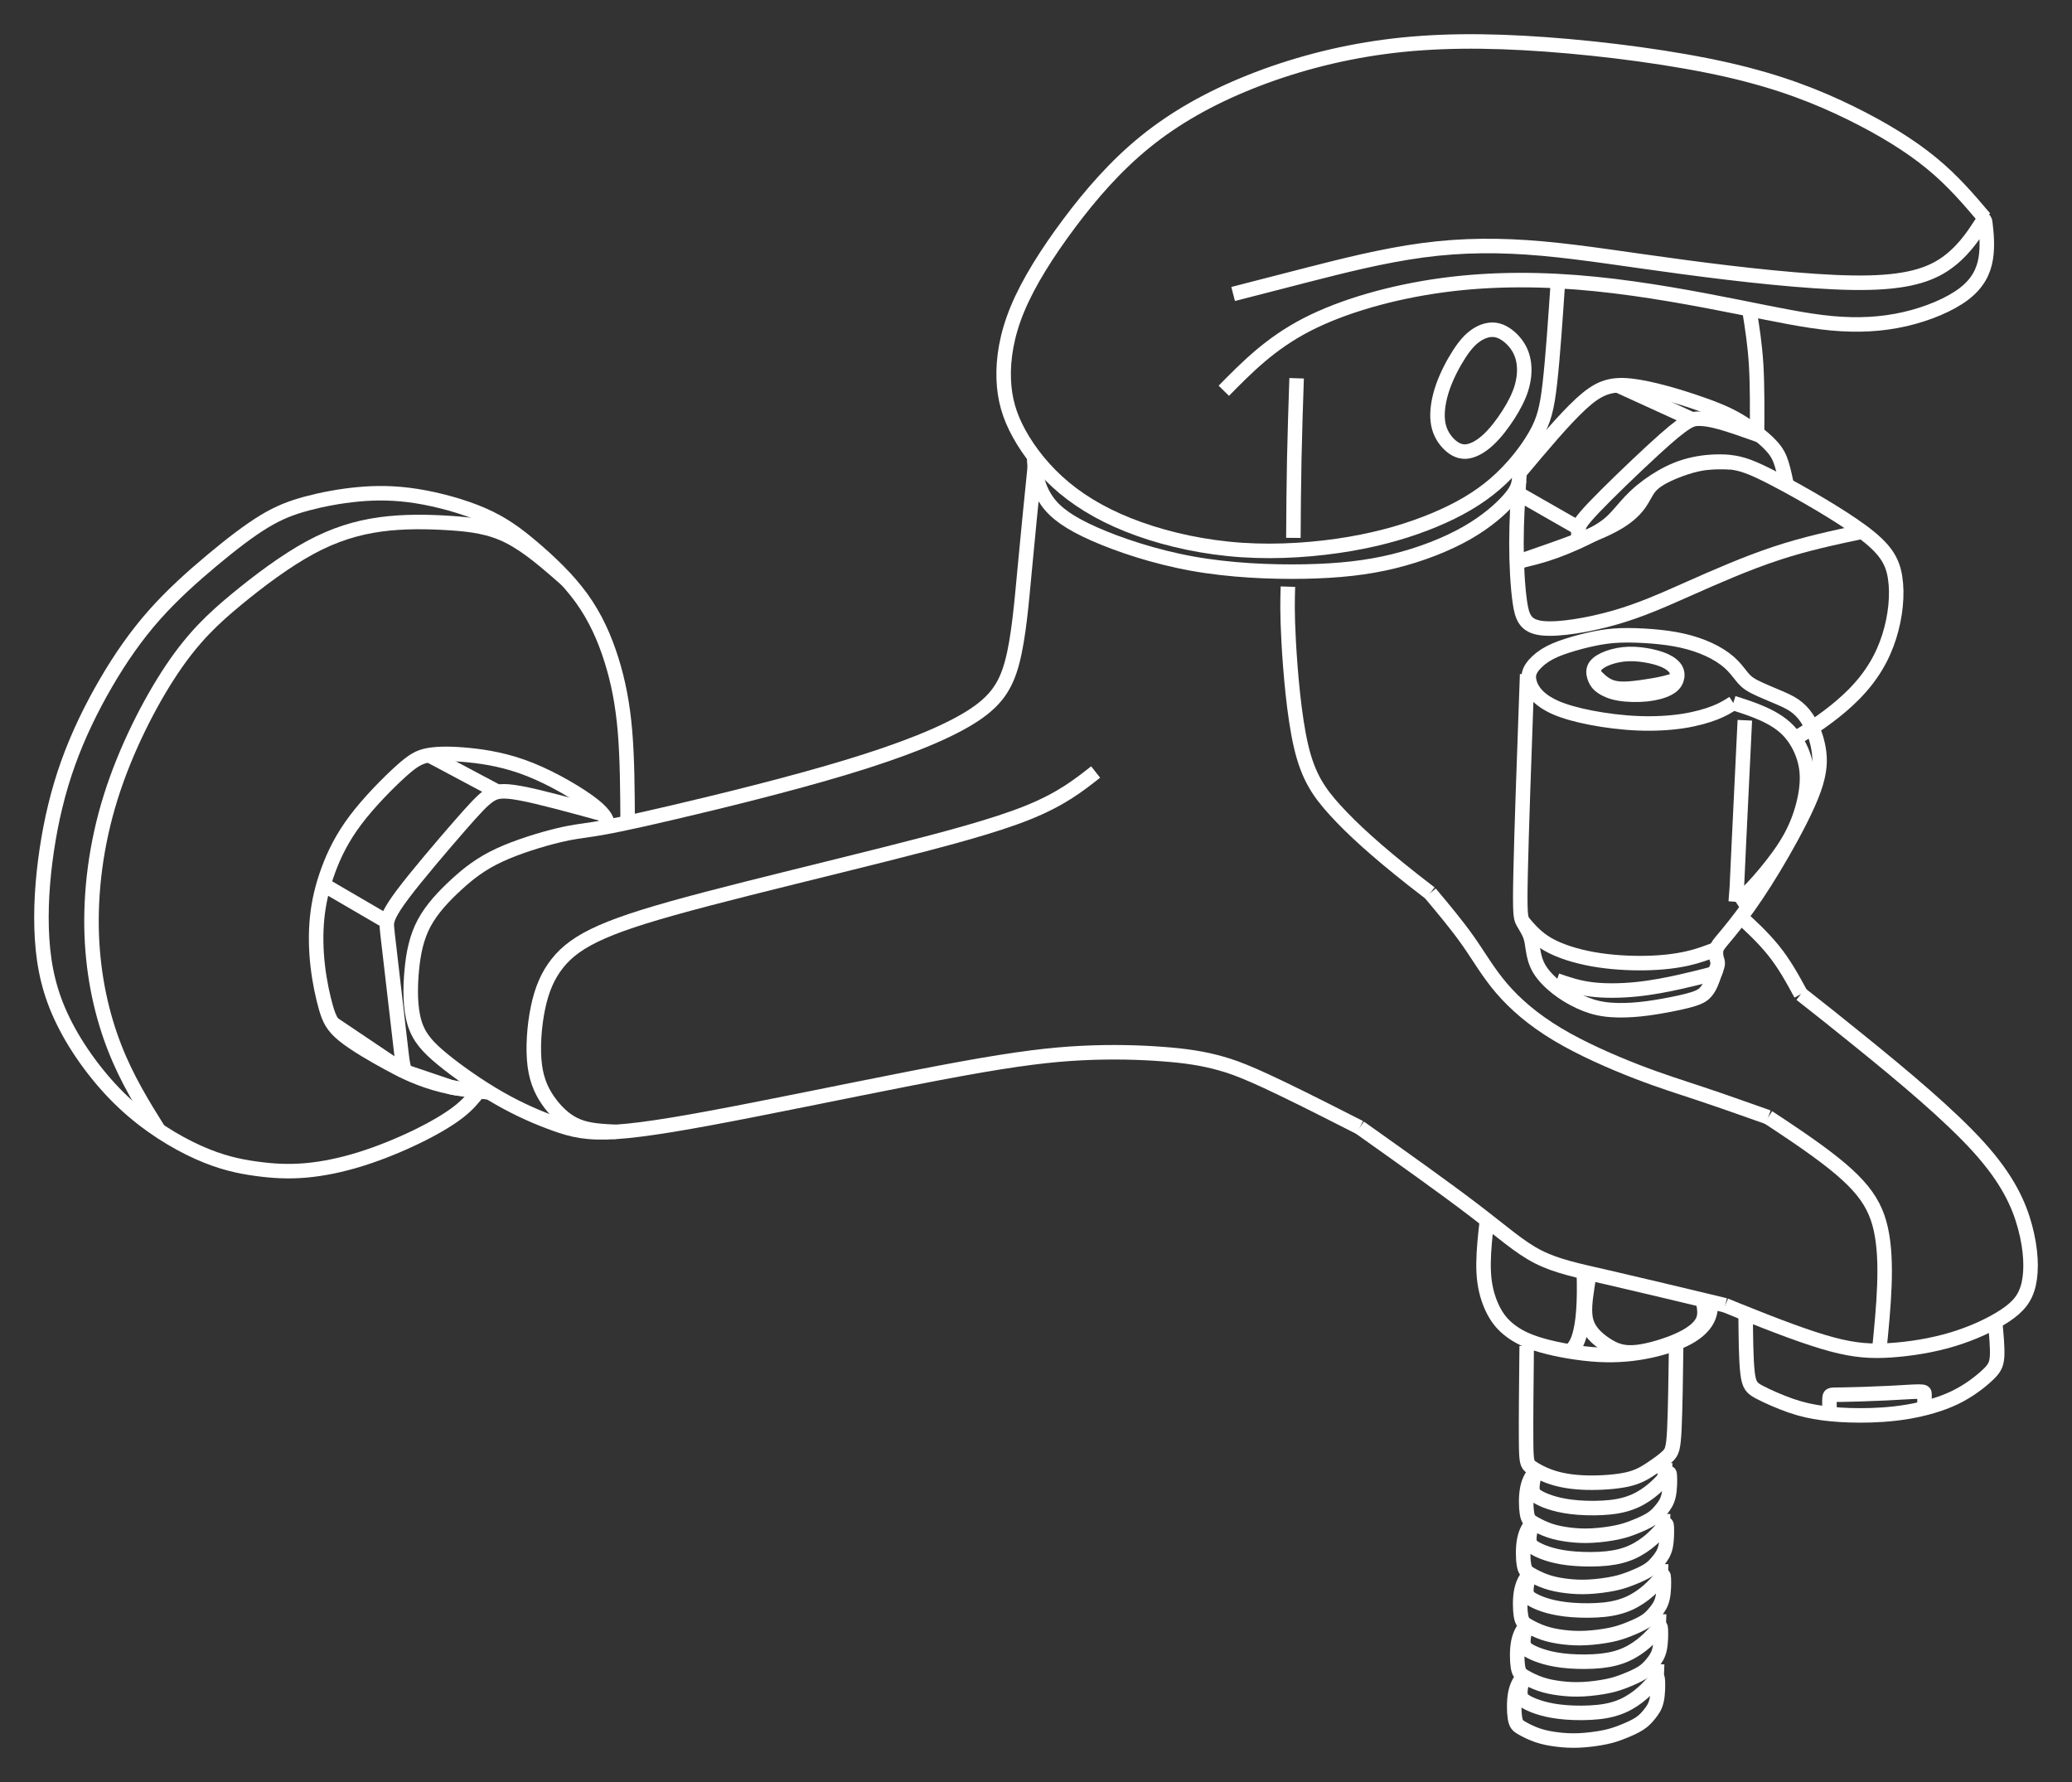 <svg width="50" height="43" viewBox="0 0 50 43" fill="none" xmlns="http://www.w3.org/2000/svg">
<rect x="0" y="0" width="50" height="43" fill="#333333" stroke="none"/>
<path d="M24.955 11.017C24.955 11.092 24.96 11.172 24.97 11.262C24.999 11.513 25.077 11.832 25.281 12.11C25.485 12.387 25.816 12.624 26.409 12.886C27.003 13.148 27.859 13.436 28.773 13.601C29.687 13.765 30.66 13.806 31.482 13.791C32.303 13.775 32.974 13.704 33.626 13.544C34.278 13.385 34.91 13.138 35.396 12.86C35.882 12.583 36.223 12.274 36.413 12.058C36.602 11.842 36.641 11.719 36.656 11.596C36.67 11.472 36.66 11.349 36.651 11.226" stroke="white" stroke-width="0.35"/>
<path d="M24.971 11.261C24.887 12.092 24.803 12.924 24.727 13.745C24.65 14.567 24.582 15.379 24.427 15.971C24.271 16.562 24.028 16.932 23.405 17.318C22.783 17.703 21.781 18.104 20.419 18.515C19.058 18.927 17.336 19.348 16.237 19.605C15.138 19.863 14.662 19.955 14.336 20.006C14.01 20.058 13.835 20.068 13.456 20.161C13.076 20.253 12.493 20.428 12.05 20.634C11.608 20.839 11.306 21.076 11.01 21.348C10.713 21.621 10.421 21.929 10.236 22.274C10.052 22.618 9.974 22.998 9.935 23.425C9.896 23.852 9.896 24.325 10.003 24.68C10.11 25.035 10.324 25.271 10.689 25.569C11.053 25.867 11.569 26.227 12.055 26.505C12.541 26.782 12.998 26.978 13.402 27.122C13.806 27.266 14.156 27.358 14.866 27.312C15.576 27.266 16.646 27.081 18.192 26.777C19.739 26.474 21.762 26.052 23.172 25.795C24.582 25.538 25.38 25.446 26.114 25.41C26.848 25.374 27.519 25.394 28.064 25.436C28.609 25.477 29.027 25.538 29.465 25.662C29.902 25.785 30.36 25.97 31.945 26.767C32.206 26.899 32.499 27.047 32.813 27.207M41.632 31.496C41.745 31.543 41.855 31.587 41.963 31.631C42.867 31.995 43.626 32.284 44.2 32.438C44.773 32.592 45.162 32.612 45.624 32.582C46.086 32.551 46.621 32.469 47.117 32.319C47.613 32.17 48.071 31.954 48.387 31.744C48.703 31.533 48.878 31.327 48.956 30.983C49.033 30.638 49.014 30.155 48.868 29.61C48.722 29.065 48.45 28.459 47.754 27.687C47.059 26.916 45.941 25.98 44.861 25.107C44.377 24.714 43.9 24.335 43.458 23.989M43.392 17.776C43.892 17.474 44.373 17.122 44.734 16.757C45.172 16.315 45.435 15.852 45.59 15.359C45.746 14.865 45.795 14.341 45.731 13.935C45.668 13.528 45.493 13.241 44.939 12.829C44.384 12.418 43.451 11.883 42.862 11.575C42.274 11.266 42.031 11.184 41.749 11.153C41.467 11.123 41.145 11.143 40.864 11.205C40.581 11.266 40.338 11.369 40.105 11.503C39.871 11.637 39.648 11.801 39.468 11.971C39.288 12.14 39.152 12.315 39.02 12.459C38.889 12.603 38.763 12.716 38.505 12.86C38.247 13.004 37.858 13.179 37.532 13.297C37.207 13.415 36.944 13.477 36.681 13.539" stroke="white" stroke-width="0.35"/>
<path d="M26.439 18.629C26.021 18.958 25.602 19.287 24.795 19.611C23.988 19.935 22.792 20.253 21.362 20.613C19.932 20.973 18.269 21.374 17.053 21.693C15.838 22.012 15.069 22.248 14.529 22.485C13.99 22.721 13.678 22.958 13.45 23.246C13.221 23.534 13.075 23.873 12.983 24.315C12.89 24.757 12.852 25.302 12.905 25.713C12.959 26.125 13.105 26.402 13.286 26.639C13.467 26.876 13.683 27.071 13.952 27.177C14.221 27.282 14.543 27.297 14.865 27.312" stroke="white" stroke-width="0.35"/>
<path d="M45.348 32.593C45.455 31.517 45.561 30.44 45.386 29.655C45.211 28.87 44.754 28.376 43.373 27.43C43.158 27.284 42.922 27.126 42.669 26.96M34.512 21.552C34.361 21.437 34.219 21.326 34.084 21.22C33.199 20.521 32.635 20.006 32.227 19.559C31.818 19.112 31.565 18.731 31.395 18.001C31.225 17.271 31.137 16.192 31.098 15.492C31.06 14.793 31.069 14.475 31.079 14.156" stroke="white" stroke-width="0.35"/>
<path d="M44.938 12.829C44.257 12.973 43.576 13.117 42.861 13.354C42.146 13.59 41.398 13.919 40.761 14.202C40.123 14.485 39.598 14.721 38.971 14.901C38.343 15.081 37.614 15.204 37.211 15.158C36.807 15.112 36.729 14.896 36.675 14.521C36.622 14.145 36.593 13.611 36.594 13.096C36.594 12.582 36.625 12.089 36.656 11.595" stroke="white" stroke-width="0.35"/>
<path d="M42.124 31.695C42.129 32.255 42.133 32.814 42.17 33.124C42.206 33.435 42.274 33.496 42.459 33.594C42.644 33.692 42.945 33.825 43.212 33.918C43.48 34.011 43.713 34.062 43.981 34.098C44.248 34.134 44.55 34.154 44.895 34.154C45.24 34.154 45.629 34.134 46.028 34.067C46.427 34 46.835 33.887 47.176 33.723C47.516 33.558 47.789 33.342 47.954 33.188C48.119 33.034 48.178 32.941 48.192 32.735C48.205 32.529 48.175 32.21 48.144 31.89" stroke="white" stroke-width="0.35"/>
<path d="M44.153 34.119C44.148 33.958 44.142 33.797 44.151 33.721C44.161 33.646 44.185 33.656 44.433 33.654C44.681 33.651 45.153 33.636 45.525 33.618C45.897 33.6 46.169 33.579 46.305 33.579C46.441 33.579 46.441 33.6 46.441 33.643C46.441 33.687 46.441 33.754 46.441 33.814C46.44 33.875 46.438 33.929 46.436 33.983" stroke="white" stroke-width="0.35"/>
<path d="M35.882 29.445C35.861 29.626 35.842 29.803 35.827 29.971C35.796 30.33 35.786 30.649 35.825 30.931C35.864 31.214 35.952 31.461 36.056 31.654C36.161 31.846 36.282 31.985 36.453 32.114C36.623 32.242 36.842 32.361 37.214 32.466C37.586 32.572 38.111 32.664 38.573 32.69C39.035 32.715 39.434 32.674 39.798 32.597C40.163 32.52 40.494 32.407 40.73 32.278C40.965 32.15 41.106 32.006 41.184 31.872C41.262 31.738 41.277 31.615 41.291 31.492" stroke="white" stroke-width="0.35"/>
<path d="M38.221 30.692C38.225 30.876 38.228 31.051 38.226 31.209C38.222 31.523 38.203 31.769 38.171 31.965C38.139 32.16 38.096 32.304 38.047 32.403C37.997 32.503 37.942 32.557 37.888 32.612" stroke="white" stroke-width="0.35"/>
<path d="M38.353 30.723C38.335 30.837 38.318 30.951 38.301 31.066C38.257 31.361 38.214 31.663 38.282 31.894C38.35 32.126 38.529 32.287 38.698 32.407C38.868 32.527 39.028 32.606 39.221 32.628C39.413 32.65 39.64 32.616 39.897 32.549C40.153 32.481 40.441 32.38 40.66 32.261C40.88 32.143 41.032 32.008 41.094 31.863C41.156 31.72 41.128 31.567 41.1 31.415" stroke="white" stroke-width="0.35"/>
<path d="M36.841 32.479C36.831 33.399 36.822 34.319 36.827 34.802C36.831 35.286 36.851 35.332 36.955 35.407C37.06 35.481 37.25 35.584 37.478 35.656C37.707 35.728 37.974 35.769 38.298 35.777C38.621 35.784 39 35.759 39.265 35.7C39.53 35.64 39.681 35.548 39.837 35.445C39.992 35.342 40.153 35.229 40.25 35.132C40.347 35.034 40.381 34.952 40.404 34.5C40.426 34.048 40.438 33.227 40.449 32.407" stroke="white" stroke-width="0.35"/>
<path d="M37.008 35.578C36.979 35.596 36.896 35.718 36.857 35.911C36.818 36.103 36.823 36.365 36.847 36.514C36.871 36.663 36.915 36.7 37.008 36.753C37.1 36.807 37.241 36.879 37.392 36.931C37.542 36.982 37.703 37.013 37.871 37.034C38.038 37.054 38.214 37.065 38.415 37.054C38.617 37.044 38.846 37.013 39.018 36.977C39.191 36.941 39.308 36.9 39.444 36.846C39.58 36.792 39.736 36.725 39.847 36.653C39.959 36.581 40.027 36.504 40.096 36.419C40.164 36.334 40.232 36.242 40.266 36.088C40.3 35.933 40.3 35.718 40.295 35.617C40.29 35.517 40.28 35.532 40.222 35.602C40.164 35.671 40.057 35.795 39.925 35.91C39.794 36.026 39.638 36.134 39.463 36.214C39.288 36.293 39.094 36.345 38.853 36.37C38.612 36.396 38.325 36.396 38.087 36.378C37.849 36.36 37.659 36.324 37.504 36.28C37.348 36.237 37.226 36.185 37.141 36.139C37.056 36.093 37.008 36.052 36.988 35.985C36.969 35.918 36.978 35.825 36.995 35.736C37.013 35.647 37.038 35.56 37.008 35.578Z" stroke="white" stroke-width="0.35"/>
<path d="M36.935 36.813C36.906 36.831 36.823 36.954 36.784 37.146C36.745 37.338 36.749 37.601 36.774 37.75C36.798 37.899 36.842 37.935 36.934 37.989C37.027 38.043 37.168 38.115 37.318 38.166C37.469 38.218 37.63 38.248 37.797 38.269C37.965 38.289 38.14 38.3 38.342 38.289C38.544 38.279 38.772 38.248 38.945 38.212C39.118 38.176 39.234 38.135 39.371 38.081C39.507 38.027 39.662 37.961 39.774 37.889C39.886 37.817 39.954 37.739 40.022 37.655C40.09 37.57 40.158 37.477 40.193 37.323C40.226 37.169 40.226 36.953 40.222 36.853C40.217 36.752 40.207 36.768 40.149 36.837C40.09 36.907 39.983 37.03 39.852 37.146C39.721 37.261 39.565 37.369 39.39 37.449C39.215 37.529 39.02 37.58 38.78 37.606C38.539 37.631 38.252 37.631 38.014 37.613C37.776 37.596 37.586 37.56 37.43 37.516C37.275 37.472 37.153 37.421 37.068 37.374C36.983 37.328 36.934 37.287 36.915 37.22C36.895 37.153 36.905 37.061 36.922 36.971C36.94 36.882 36.964 36.795 36.935 36.813Z" stroke="white" stroke-width="0.35"/>
<path d="M36.864 38.049C36.834 38.067 36.751 38.19 36.712 38.382C36.673 38.574 36.678 38.837 36.703 38.986C36.727 39.135 36.771 39.171 36.863 39.225C36.955 39.279 37.096 39.35 37.247 39.402C37.398 39.453 37.558 39.484 37.726 39.505C37.894 39.525 38.069 39.536 38.271 39.525C38.473 39.515 38.701 39.484 38.874 39.448C39.046 39.412 39.163 39.371 39.299 39.317C39.435 39.263 39.591 39.196 39.703 39.124C39.815 39.052 39.883 38.975 39.951 38.89C40.019 38.806 40.087 38.713 40.121 38.559C40.155 38.405 40.155 38.189 40.15 38.089C40.145 37.988 40.136 38.004 40.077 38.073C40.019 38.142 39.912 38.266 39.781 38.382C39.649 38.497 39.494 38.605 39.319 38.685C39.144 38.764 38.949 38.816 38.709 38.842C38.468 38.867 38.181 38.867 37.943 38.849C37.704 38.831 37.515 38.795 37.359 38.752C37.203 38.708 37.082 38.657 36.997 38.61C36.912 38.564 36.863 38.523 36.844 38.456C36.824 38.389 36.834 38.297 36.851 38.207C36.868 38.118 36.893 38.031 36.864 38.049Z" stroke="white" stroke-width="0.35"/>
<path d="M36.791 39.285C36.762 39.303 36.679 39.425 36.64 39.617C36.601 39.81 36.606 40.072 36.63 40.221C36.654 40.37 36.698 40.406 36.791 40.46C36.883 40.514 37.024 40.586 37.175 40.637C37.326 40.689 37.486 40.719 37.654 40.74C37.822 40.761 37.997 40.771 38.199 40.761C38.4 40.751 38.629 40.72 38.801 40.684C38.974 40.648 39.091 40.606 39.227 40.553C39.363 40.498 39.519 40.432 39.631 40.36C39.742 40.288 39.811 40.211 39.879 40.126C39.947 40.041 40.015 39.948 40.049 39.794C40.083 39.64 40.083 39.424 40.078 39.324C40.073 39.224 40.063 39.239 40.005 39.308C39.947 39.378 39.84 39.501 39.708 39.617C39.577 39.733 39.422 39.84 39.246 39.92C39.071 40 38.877 40.051 38.636 40.077C38.395 40.103 38.108 40.103 37.87 40.085C37.632 40.067 37.442 40.031 37.287 39.987C37.131 39.943 37.009 39.892 36.924 39.846C36.839 39.799 36.791 39.758 36.771 39.691C36.752 39.624 36.762 39.532 36.779 39.443C36.796 39.353 36.821 39.267 36.791 39.285Z" stroke="white" stroke-width="0.35"/>
<path d="M36.719 40.52C36.69 40.538 36.607 40.66 36.568 40.853C36.529 41.045 36.534 41.307 36.558 41.456C36.582 41.605 36.626 41.641 36.718 41.695C36.811 41.749 36.952 41.821 37.103 41.873C37.253 41.924 37.414 41.955 37.582 41.975C37.749 41.996 37.924 42.006 38.126 41.996C38.328 41.986 38.557 41.955 38.729 41.919C38.902 41.883 39.019 41.842 39.155 41.788C39.291 41.734 39.447 41.667 39.558 41.595C39.67 41.523 39.738 41.446 39.806 41.361C39.874 41.276 39.943 41.184 39.977 41.029C40.011 40.875 40.011 40.659 40.006 40.559C40.001 40.459 39.991 40.474 39.933 40.544C39.874 40.613 39.767 40.737 39.636 40.852C39.505 40.968 39.349 41.076 39.174 41.156C38.999 41.235 38.805 41.287 38.564 41.312C38.323 41.338 38.036 41.338 37.798 41.32C37.56 41.302 37.37 41.266 37.215 41.222C37.059 41.179 36.937 41.127 36.852 41.081C36.767 41.035 36.718 40.994 36.699 40.927C36.679 40.86 36.689 40.767 36.706 40.678C36.724 40.588 36.748 40.502 36.719 40.52Z" stroke="white" stroke-width="0.35"/>
<path d="M14.678 19.947C14.654 19.811 14.631 19.674 14.308 19.421C13.985 19.168 13.363 18.798 12.798 18.572C12.234 18.346 11.729 18.263 11.315 18.222C10.902 18.181 10.581 18.181 10.347 18.222C10.114 18.263 9.968 18.346 9.667 18.618C9.365 18.891 8.908 19.353 8.582 19.785C8.256 20.217 8.062 20.618 7.921 21.004C7.78 21.389 7.692 21.759 7.653 22.145C7.614 22.531 7.624 22.932 7.668 23.312C7.712 23.692 7.79 24.052 7.867 24.32C7.945 24.587 8.023 24.762 8.295 24.983C8.568 25.204 9.034 25.471 9.365 25.651C9.696 25.831 9.89 25.924 10.119 26.011C10.347 26.099 10.61 26.181 10.897 26.238C11.185 26.295 11.497 26.328 11.809 26.36" stroke="white" stroke-width="0.35"/>
<path d="M14.546 19.645C13.779 19.434 13.011 19.224 12.555 19.14C12.098 19.055 11.952 19.096 11.796 19.204C11.641 19.312 11.476 19.487 11.077 19.944C10.678 20.402 10.046 21.142 9.715 21.584C9.384 22.026 9.355 22.171 9.341 22.242C9.326 22.314 9.326 22.314 9.395 22.903C9.463 23.491 9.599 24.668 9.668 25.256C9.736 25.845 9.736 25.845 9.93 25.91C10.123 25.976 10.51 26.107 10.704 26.172C10.897 26.238 10.897 26.238 10.922 26.242C10.947 26.247 10.997 26.256 11.047 26.265" stroke="white" stroke-width="0.35"/>
<path d="M10.348 18.222C10.902 18.517 11.457 18.813 12.011 19.108" stroke="white" stroke-width="0.35"/>
<path d="M7.809 21.349C8.32 21.647 8.831 21.945 9.342 22.243" stroke="white" stroke-width="0.35"/>
<path d="M8.024 24.693C8.595 25.077 9.166 25.461 9.737 25.845" stroke="white" stroke-width="0.35"/>
<path d="M15.146 19.852C15.142 19.079 15.137 18.306 15.082 17.647C15.026 16.988 14.919 16.443 14.754 15.919C14.589 15.394 14.365 14.891 14.03 14.428C13.694 13.965 13.246 13.544 12.852 13.21C12.459 12.875 12.118 12.629 11.647 12.423C11.175 12.217 10.572 12.053 10.047 11.97C9.521 11.888 9.074 11.888 8.636 11.929C8.199 11.97 7.771 12.053 7.406 12.15C7.041 12.248 6.74 12.361 6.375 12.582C6.01 12.803 5.582 13.132 5.12 13.518C4.658 13.904 4.162 14.346 3.725 14.839C3.287 15.333 2.908 15.878 2.558 16.479C2.207 17.081 1.886 17.739 1.643 18.418C1.4 19.096 1.235 19.795 1.128 20.515C1.021 21.235 0.972 21.975 1.016 22.659C1.06 23.343 1.196 23.97 1.527 24.643C1.857 25.317 2.383 26.037 2.976 26.597C3.569 27.157 4.23 27.558 4.78 27.805C5.329 28.052 5.767 28.145 6.176 28.201C6.584 28.258 6.963 28.278 7.377 28.242C7.79 28.206 8.238 28.114 8.7 27.97C9.162 27.826 9.638 27.631 10.052 27.43C10.465 27.23 10.815 27.024 11.054 26.84C11.293 26.656 11.421 26.494 11.55 26.332" stroke="white" stroke-width="0.35"/>
<path d="M3.832 27.278C3.448 26.662 3.065 26.046 2.766 25.281C2.467 24.515 2.253 23.6 2.214 22.566C2.176 21.533 2.312 20.381 2.672 19.235C3.031 18.088 3.615 16.947 4.145 16.155C4.675 15.364 5.152 14.922 5.706 14.464C6.26 14.007 6.893 13.534 7.481 13.215C8.069 12.896 8.614 12.732 9.178 12.654C9.742 12.577 10.326 12.588 10.846 12.621C11.366 12.655 11.822 12.711 12.283 12.944C12.744 13.177 13.21 13.586 13.676 13.995" stroke="white" stroke-width="0.35"/>
<path d="M36.663 11.41C37.202 10.767 37.74 10.124 38.15 9.746C38.561 9.368 38.843 9.255 39.339 9.307C39.835 9.358 40.545 9.574 41.031 9.744C41.517 9.913 41.78 10.037 42.042 10.201C42.305 10.366 42.568 10.571 42.728 10.741C42.889 10.911 42.947 11.044 42.995 11.2C43.043 11.356 43.08 11.534 43.118 11.711" stroke="white" stroke-width="0.35"/>
<path d="M36.681 13.539C37.196 13.36 37.712 13.182 38.125 13.023C38.539 12.865 38.85 12.727 39.081 12.584C39.312 12.441 39.463 12.291 39.565 12.146C39.667 12.001 39.72 11.859 39.819 11.743C39.919 11.627 40.065 11.536 40.246 11.45C40.428 11.365 40.645 11.285 40.828 11.235C41.01 11.185 41.157 11.165 41.304 11.156C41.452 11.147 41.6 11.15 41.748 11.153" stroke="white" stroke-width="0.35"/>
<path d="M36.637 11.91C37.123 12.188 37.609 12.466 37.853 12.605C38.096 12.744 38.096 12.744 38.106 12.705C38.115 12.667 38.135 12.59 38.468 12.24C38.801 11.89 39.448 11.268 39.88 10.87C40.313 10.471 40.532 10.297 40.681 10.204C40.829 10.111 40.907 10.101 41.019 10.104C41.13 10.106 41.276 10.122 41.525 10.192C41.773 10.261 42.123 10.386 42.474 10.51" stroke="white" stroke-width="0.35"/>
<path d="M39.032 9.298C39.636 9.574 40.239 9.849 40.842 10.124" stroke="white" stroke-width="0.35"/>
<path d="M38.085 12.752C38.087 12.856 38.089 12.961 38.091 13.067" stroke="white" stroke-width="0.35"/>
<path d="M42.4 10.451C42.404 9.871 42.407 9.29 42.378 8.802C42.348 8.314 42.285 7.918 42.222 7.522" stroke="white" stroke-width="0.35"/>
<path d="M41.827 16.964C41.705 17.042 41.583 17.119 41.389 17.196C41.194 17.273 40.927 17.35 40.608 17.399C40.29 17.448 39.92 17.468 39.534 17.453C39.147 17.438 38.743 17.386 38.396 17.319C38.048 17.252 37.756 17.17 37.535 17.073C37.314 16.975 37.163 16.862 37.063 16.746C36.964 16.63 36.915 16.512 36.898 16.409C36.881 16.306 36.895 16.219 36.961 16.119C37.027 16.018 37.144 15.905 37.289 15.813C37.435 15.72 37.61 15.648 37.817 15.582C38.024 15.515 38.262 15.453 38.476 15.409C38.69 15.366 38.88 15.34 39.111 15.332C39.342 15.324 39.614 15.335 39.869 15.355C40.124 15.376 40.363 15.407 40.591 15.458C40.82 15.509 41.039 15.582 41.233 15.671C41.428 15.761 41.598 15.869 41.727 15.982C41.856 16.096 41.943 16.214 42.019 16.309C42.094 16.404 42.157 16.476 42.327 16.566C42.498 16.656 42.775 16.764 42.969 16.849C43.164 16.934 43.276 16.995 43.38 17.083C43.485 17.17 43.582 17.283 43.672 17.448C43.762 17.612 43.845 17.828 43.886 18.078C43.927 18.327 43.927 18.61 43.772 19.047C43.616 19.484 43.305 20.075 43.011 20.586C42.717 21.098 42.439 21.53 42.196 21.872C41.953 22.213 41.744 22.466 41.615 22.62C41.486 22.774 41.438 22.831 41.418 22.903C41.399 22.974 41.408 23.062 41.423 23.121C41.438 23.18 41.457 23.211 41.45 23.268C41.442 23.324 41.408 23.406 41.379 23.486C41.35 23.566 41.326 23.643 41.294 23.717C41.262 23.792 41.224 23.864 41.17 23.928C41.117 23.992 41.048 24.049 40.864 24.108C40.679 24.167 40.377 24.229 40.115 24.275C39.852 24.322 39.629 24.352 39.397 24.368C39.166 24.383 38.928 24.383 38.714 24.352C38.5 24.322 38.311 24.26 38.121 24.172C37.931 24.085 37.742 23.972 37.569 23.836C37.396 23.699 37.241 23.54 37.146 23.381C37.051 23.221 37.017 23.062 36.995 22.926C36.973 22.789 36.964 22.676 36.92 22.563C36.876 22.45 36.798 22.337 36.747 22.242C36.696 22.147 36.672 22.07 36.694 21.077C36.715 20.085 36.783 18.178 36.818 17.224C36.852 16.27 36.852 16.27 36.852 16.27" stroke="white" stroke-width="0.35"/>
<path d="M36.747 22.242C36.913 22.436 37.079 22.631 37.357 22.79C37.635 22.949 38.024 23.072 38.444 23.147C38.865 23.221 39.317 23.247 39.711 23.239C40.105 23.232 40.441 23.19 40.715 23.129C40.99 23.067 41.204 22.985 41.418 22.902" stroke="white" stroke-width="0.35"/>
<path d="M37.566 23.657C37.819 23.745 38.072 23.832 38.395 23.873C38.719 23.915 39.113 23.909 39.492 23.871C39.871 23.832 40.236 23.76 40.548 23.69C40.86 23.62 41.12 23.553 41.249 23.519C41.379 23.485 41.379 23.485 41.386 23.467C41.392 23.449 41.406 23.413 41.419 23.377" stroke="white" stroke-width="0.35"/>
<path d="M41.826 16.964C42.055 17.036 42.283 17.108 42.512 17.209C42.74 17.309 42.969 17.437 43.149 17.622C43.329 17.808 43.46 18.049 43.533 18.286C43.606 18.522 43.621 18.753 43.592 19.01C43.564 19.267 43.492 19.55 43.388 19.817C43.284 20.084 43.147 20.335 42.942 20.623C42.737 20.911 42.464 21.236 42.276 21.432C42.089 21.627 41.987 21.694 41.885 21.761" stroke="white" stroke-width="0.35"/>
<path d="M42.105 17.38C42.046 18.589 41.988 19.797 41.956 20.468C41.925 21.139 41.92 21.272 41.913 21.398C41.905 21.524 41.895 21.643 41.886 21.761" stroke="white" stroke-width="0.35"/>
<path d="M38.495 16.388C38.462 16.311 38.437 16.213 38.469 16.128C38.5 16.044 38.588 15.972 38.714 15.913C38.841 15.854 39.006 15.807 39.179 15.789C39.352 15.771 39.531 15.781 39.706 15.81C39.882 15.838 40.052 15.884 40.181 15.943C40.309 16.003 40.397 16.075 40.441 16.154C40.484 16.234 40.484 16.321 40.455 16.401C40.426 16.481 40.368 16.553 40.251 16.614C40.134 16.676 39.959 16.727 39.743 16.751C39.526 16.774 39.269 16.769 39.074 16.735C38.88 16.702 38.748 16.64 38.661 16.581C38.573 16.522 38.53 16.465 38.495 16.388Z" stroke="white" stroke-width="0.35"/>
<path d="M38.457 16.261C38.591 16.401 38.725 16.54 38.927 16.593C39.129 16.646 39.398 16.612 39.61 16.583C39.823 16.553 39.978 16.527 40.11 16.497C40.241 16.468 40.348 16.435 40.455 16.401" stroke="white" stroke-width="0.35"/>
<path d="M47.892 5.263C47.513 4.816 47.134 4.368 46.614 3.941C46.095 3.513 45.435 3.107 44.652 2.723C43.868 2.338 42.961 1.975 41.682 1.684C40.402 1.394 38.751 1.177 37.302 1.071C35.852 0.966 34.604 0.972 33.425 1.128C32.246 1.284 31.136 1.59 30.163 1.979C29.189 2.369 28.353 2.841 27.636 3.422C26.919 4.003 26.322 4.693 25.798 5.394C25.274 6.095 24.823 6.807 24.556 7.448C24.289 8.089 24.204 8.659 24.221 9.146C24.238 9.632 24.356 10.036 24.596 10.47C24.836 10.904 25.198 11.368 25.677 11.768C26.157 12.168 26.753 12.502 27.483 12.763C28.213 13.025 29.078 13.213 29.971 13.272C30.863 13.331 31.785 13.261 32.578 13.125C33.37 12.989 34.033 12.788 34.608 12.549C35.182 12.31 35.667 12.033 36.081 11.675C36.495 11.317 36.838 10.879 37.047 10.513C37.257 10.148 37.332 9.855 37.401 9.242C37.471 8.628 37.535 7.693 37.598 6.758" stroke="white" stroke-width="0.35"/>
<path d="M29.532 9.429C30.093 8.859 30.653 8.29 31.53 7.836C32.407 7.383 33.6 7.045 34.813 6.881C36.025 6.718 37.256 6.728 38.491 6.852C39.727 6.976 40.967 7.213 41.929 7.404C42.891 7.596 43.576 7.743 44.206 7.801C44.836 7.859 45.412 7.828 45.966 7.701C46.52 7.574 47.053 7.35 47.39 7.094C47.727 6.837 47.868 6.547 47.919 6.237C47.97 5.926 47.932 5.595 47.913 5.43C47.894 5.264 47.894 5.264 47.755 5.476C47.617 5.688 47.34 6.111 46.896 6.399C46.451 6.686 45.839 6.837 44.723 6.822C43.607 6.807 41.988 6.625 40.639 6.445C39.29 6.266 38.213 6.087 37.214 5.998C36.216 5.909 35.296 5.91 34.332 6.039C33.367 6.168 32.357 6.426 31.587 6.623C30.817 6.82 30.287 6.957 29.757 7.094" stroke="white" stroke-width="0.35"/>
<path d="M36.13 7.97C36.302 8.011 36.469 8.148 36.584 8.299C36.698 8.451 36.758 8.618 36.776 8.801C36.795 8.984 36.772 9.183 36.708 9.385C36.644 9.586 36.538 9.79 36.4 10.007C36.261 10.223 36.09 10.451 35.908 10.618C35.726 10.785 35.533 10.89 35.365 10.897C35.197 10.904 35.052 10.812 34.933 10.682C34.814 10.551 34.721 10.383 34.696 10.156C34.67 9.93 34.713 9.645 34.812 9.354C34.912 9.062 35.07 8.764 35.213 8.544C35.355 8.324 35.483 8.181 35.634 8.082C35.785 7.984 35.959 7.929 36.13 7.97Z" stroke="white" stroke-width="0.35"/>
<path d="M31.289 9.128C31.267 9.787 31.245 10.446 31.232 11.088C31.219 11.729 31.215 12.354 31.211 12.979" stroke="white" stroke-width="0.35"/>
<path d="M34.512 21.552C34.835 21.937 35.158 22.322 35.427 22.704C35.696 23.087 35.91 23.467 36.236 23.848C36.561 24.228 36.999 24.608 37.583 24.958C38.166 25.308 38.896 25.626 39.494 25.858C40.092 26.089 40.559 26.233 41.066 26.402C41.573 26.571 42.121 26.766 42.395 26.863C42.669 26.96 42.669 26.96 42.669 26.96" stroke="white" stroke-width="0.35"/>
<path d="M32.812 27.207C33.838 27.935 34.863 28.663 35.571 29.204C36.278 29.744 36.667 30.097 37.11 30.324C37.553 30.551 38.049 30.654 38.812 30.828C39.574 31.003 40.603 31.25 41.632 31.497" stroke="white" stroke-width="0.35"/>
<path d="M43.457 23.989C43.261 23.628 43.066 23.267 42.79 22.926C42.528 22.602 42.193 22.297 42.007 22.128" stroke="white" stroke-width="0.35"/>
<path d="M40.184 35.298C40.177 35.469 40.17 35.641 40.163 35.812M40.134 36.528C40.128 36.693 40.121 36.858 40.114 37.024M40.086 37.738C40.079 37.904 40.073 38.069 40.066 38.235M40.037 38.947C40.031 39.113 40.024 39.279 40.017 39.446M39.989 40.155C39.982 40.322 39.975 40.489 39.969 40.656" stroke="white" stroke-width="0.35"/>
</svg>
